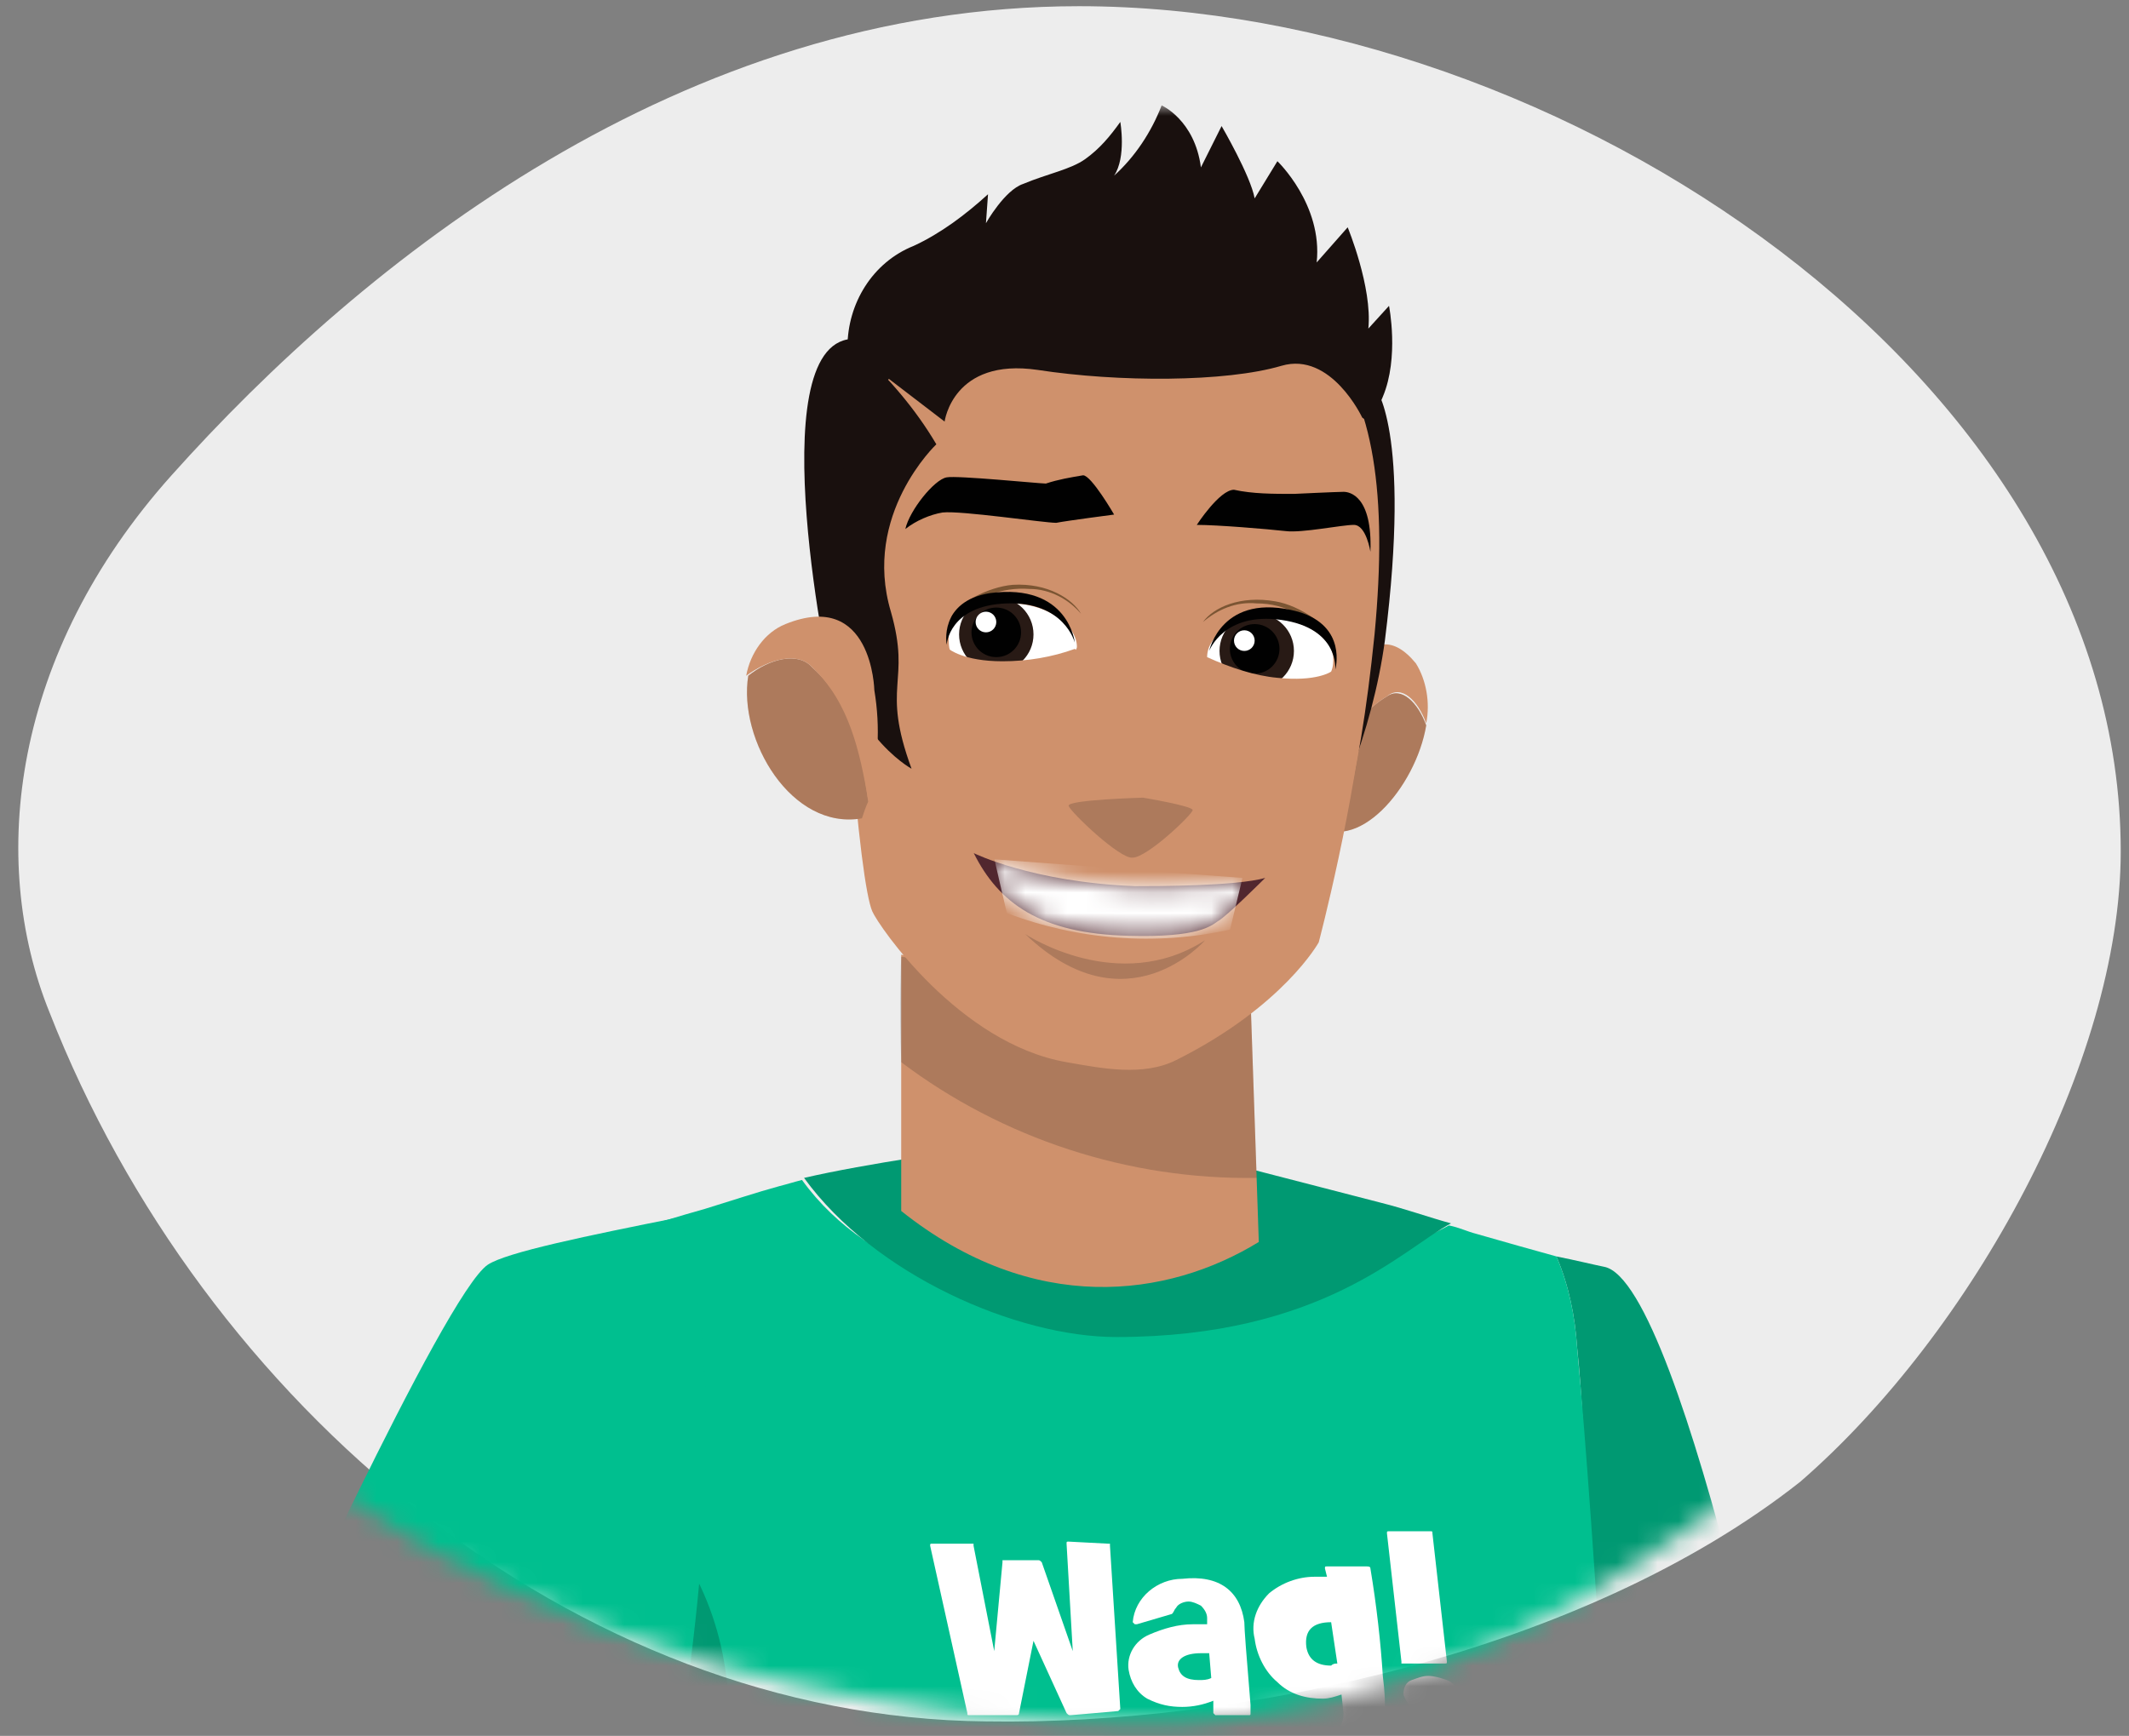 <svg version="1.1" id="Layer_1" xmlns="http://www.w3.org/2000/svg" x="0" y="0" viewBox="0 0 103 84" xml:space="preserve" enable-background="new 0 0 103 84"><rect x="0" y="0" width="103" height="84" fill="#808080" stroke="none"/><style>.st2{fillRule:evenodd;clip-rule:evenodd;fill:#fff}.st4{fill:#009972}.st5{fill:#00bf8f}.st6{fill:#cf916c}.st7{fill:#19100e}.st8{opacity:.2;fill:#231f20;enable-background:new}.st9{fill:#010101}.st10{fill:#7b5533}.st11{fill:#fff}.st12{fill:#281a15}</style><g id="FINAL-MOBILE"><g id="mobile-top-nav-v8-expanded" transform="translate(-28 -317)"><g id="PCG" transform="translate(28 294)"><g id="one-time" transform="translate(0 23)"><g id="Mask" transform="matrix(-1 0 0 1 103 0)"><path id="path-1_1_" d="M55.3 83.3c-12.2.2-28.9-3.3-39.4-11.6C7.6 64.5.4 51.4.4 41.2.4 18.3 27.5.3 50.8.3 70 .3 85.4 12.6 94.7 23c7.7 8.6 8.9 18.6 5.9 26-7.4 18.9-25.3 34.1-45.3 34.3z" fillRule="evenodd" clip-rule="evenodd" fill="#ededed"/></g><defs><filter id="Adobe_OpacityMaskFilter" filterUnits="userSpaceOnUse" x="5.7" y="5.1" width="81.6" height="135.9"><feColorMatrix values="1 0 0 0 0 0 1 0 0 0 0 0 1 0 0 0 0 0 1 0"/></filter></defs><mask maskUnits="userSpaceOnUse" x="5.7" y="5.1" width="81.6" height="135.9" id="mask-2_1_"><g filter="url(#Adobe_OpacityMaskFilter)"><path id="path-1_2_" class="st2" d="M55.5 83.4c12.9 0 23.6-6.6 33.9-15.6 8.2-7.2 17.4-15.6 17.4-25.8 0-22.9-28-41.6-51.2-41.6-19.3 0-34 10.2-41.4 22-3.9 6.3-10.4 19-10.4 27-.1 23 28.4 34 51.7 34z"/></g></mask><g id="male-walker" mask="url(#mask-2_1_)"><g transform="translate(2 5)"><path id="Path" class="st4" d="M85.3 86.7S79.5 57 75.6 56.3c-.5-.1-1.3-.3-2.3-.5.6 1.4.9 2.9 1 4.4 1 9.5-.5 18.9 1.9 28.1l3-.5 6.1-1.1z"/><path id="Path_1_" class="st4" d="M29.8 68.2c-.7 3-1.4 6-2.3 8.9 0 2.8-.1 5.5-.2 8.1 0 0 .8 2.4 1.8 6.3 4.3-7.5 6.6-16.3.7-23.3z"/><path id="Path_2_" class="st5" d="M76.2 89.1v-.8s-1-18.5-1.9-28.1c-.1-1.5-.4-3-1-4.4-1.1-.3-2.5-.7-3.9-1.1-.4-.1-.8-.3-1.3-.4-2.3 1.2-9.1 4.7-16.2 4.9-5.6-1.3-11.7-2.4-15.1-7.1-.4.1-.7.2-1.1.3-1.1.3-2.3.7-3.6 1.1-2.5.7-5.2 1.6-7.8 2.4 2.6 6.3 3.1 14.1 3.1 21.4.9-2.9 1.7-5.9 2.3-8.9 5.9 6.9 3.6 15.8-.6 23.3 1.9 7.2 3 14.6 3.4 22 5.6 1.8 13.6 3.1 11.3 8.6-2 4.7-6.5 6.4-11.7 7.1-.2 3-.3 5.3-.3 5.3s29.8 3.5 46.2 0l-1.8-45.6z"/><path id="Path_3_" class="st4" d="M52.8 50.1l-7.8.5s-5.1.7-8.1 1.4c3.4 4.7 10.3 7.7 15.1 7.7 10 0 13.9-4.3 16.2-5.5-1.1-.3-2.2-.7-3.4-1-5.8-1.5-12-3.1-12-3.1z"/><path id="Path_4_" class="st6" d="M13.1 77.1s-10.3 24-9.4 26.4 17.8 15.3 23.4 16.4c0 0 3.3 4.6 8.1 5.5s7.2-4 7.2-4 .7.8 2.4-1.3c1-1.3-2.6-4.3-4.2-6-1.6-1.7-5.9-5.6-10-2 0 0-5.5-2-7.5-5.3s-3.6-6.2-6.3-8.4c0 0 4.5-2.9 8.6-14.2l-12.3-7.1z"/><path id="Path_5_" class="st5" d="M30.9 53.9c-4.5.9-8.4 1.7-9.3 2.3-2.1 1.4-11.1 21.2-11.1 21.2s9.7 10.3 18.6 9.8l1.1-3.6c1.5-9.3 3.2-20.6.7-29.7z"/><path id="Path_6_" class="st7" d="M39.2 11.4s-.4-2.5 3.2-3.4S55 6.4 57.8 7.5c2.8 1.1 5.4 6.1 5.5 7.1C50.2 9.9 43.7 16 43.7 16l-2.8 2.7-1.7 11-.9-1.3c-.1-.1-3.6-16.7.9-17z"/><path id="Path_7_" class="st6" d="M65.1 28.7c.7-.5 1.5.3 1.9 1.4-.5 3-3.4 6.4-5.5 4.7 0-.3 0-.6.1-.9.9-2.2 1.8-4.2 3.5-5.2z"/><path id="Path_8_" class="st8" d="M65.1 28.7c.7-.5 1.5.3 1.9 1.4-.5 3-3.4 6.4-5.5 4.7 0-.3 0-.6.1-.9.9-2.2 1.8-4.2 3.5-5.2z"/><path id="Path_9_" class="st6" d="M65.1 28.7c-1.7 1-2.6 3.1-3.5 5.2.1-1.8.6-3.5 1.2-5.1 0 0 1.4-4.5 3.7-1.7.5.8.7 1.9.5 2.9-.4-1.1-1.2-1.9-1.9-1.3z"/><path id="Path_10_" class="st7" d="M61.3 15.6s1.2 3.3 2.5 3.8c0 0 1.3 8-.5 13.1.8-2.1 1.4-4.3 1.7-6.5 1.3-10.3-.5-12.3-.5-12.3-1.1.4-2.2 1.1-3.2 1.9z"/><path id="Path_11_" class="st6" d="M41.6 41.2v12.4c6.4 5.1 12.9 4.2 17.3 1.5l-.4-11.8-16.9-2.1z"/><path id="Path_12_" class="st8" d="M41.6 41.3s-.1 2.2 0 5.1c4.9 3.7 11 5.7 17.2 5.6l-.3-8.6-16.9-2.1z"/><path id="Path_13_" class="st6" d="M64.5 25.7C63 40.4 59.7 43.7 52.1 44S39 37 38.6 27.2C38.2 17.4 39.8 9 50.7 8.5S65.8 12 64.5 25.7z"/><path id="Path_14_" class="st6" d="M52 28.3s13.1-12.1 12.1-.1c-.5 5.6-2.3 12.4-2.3 12.4s-1.7 3.1-6.9 5.7c-1.6.8-3.6.4-5.3.1-5.2-.9-9.1-6.6-9.4-7.3s-.7-3.6-1.1-9c-.2-3.3-.6-6.8-.6-6.8l13.5 5z"/><path id="Path_15_" class="st9" d="M55.9 20.4s1.1-1.7 1.8-1.7c.9.2 1.9.2 2.9.2 0 0 2.1-.1 2.4-.1s1.4.2 1.3 2.9c0 0-.2-1.3-.8-1.3-.6 0-2.5.4-3.3.3-.9-.1-3.3-.3-4.3-.3z"/><path id="Path_16_" class="st9" d="M51.9 19.9S50.8 18 50.4 18c-.6.1-1.2.2-1.8.4-.3 0-4.3-.4-4.8-.3-.6.1-1.8 1.6-2 2.5.5-.4 1.2-.7 1.8-.8.9-.1 4.9.5 5.5.5.5-.1 2.8-.4 2.8-.4z"/><path id="Path_17_" class="st10" d="M44.1 24.9s0-.1 0 0c-.1-.1-.1 0-.1 0 .3-.7 1.8-1.5 3-1.6 1.7-.1 2.9.7 3.3 1.4-.6-.7-1.5-1.2-2.5-1.2-1.3-.1-2.7.4-3.6 1.4 0-.1 0 0-.1 0z"/><path id="Path_18_" class="st11" d="M47.1 24.2c-1.6-.1-3 .6-3.2 1.5v.2c0 .3 0 .6.2.8.4.7 1.4 1.3 2.7 1.4 1.4.1 2.6-.4 3.1-1.2.1-.1.1-.2.1-.3 0-.1.1-.2.1-.3 0-1-1.3-2-3-2.1z"/><circle id="Oval" class="st12" cx="46.2" cy="25.7" r="1.8"/><circle id="Oval_1_" class="st9" cx="46.2" cy="25.6" r="1.2"/><circle id="Oval_2_" class="st11" cx="45.7" cy="25.1" r=".5"/><path id="Path_19_" class="st9" d="M45.9 23.7c3.8-.5 4.1 2.4 4.1 2.4s-.5-2-3.3-1.9c-2.8.1-2.9 2-2.9 2s-.4-2.1 2.1-2.5z"/><path id="Path_20_" class="st6" d="M50 26.4c-1.1.4-2.3.6-3.5.6-1.9 0-2.6-.6-2.6-.6l-1.1.5s-.5 1.1 1.6 1.6 6-.6 6.3-1-.7-1.1-.7-1.1z"/><path id="Path_21_" class="st10" d="M62.4 26c.1-.1.1 0 .1 0-.2-.7-1.6-1.7-2.8-1.9-1.7-.3-3 .3-3.5 1 .7-.6 1.6-1 2.6-.9 1.4 0 2.6.7 3.4 1.8.1-.1.1 0 .2 0z"/><path id="Path_22_" class="st11" d="M59.5 24.9c1.6.1 2.9.9 3 1.9v.2c0 .3-.1.6-.3.8-.5.7-1.6 1.1-2.8 1.1-1.4-.1-2.5-.7-2.9-1.5 0-.1-.1-.2-.1-.3v-.3c0-1.1 1.4-1.9 3.1-1.9z"/><circle id="Oval_3_" class="st12" cx="58.8" cy="26.5" r="1.8"/><circle id="Oval_4_" class="st9" cx="58.7" cy="26.4" r="1.2"/><circle id="Oval_5_" class="st11" cx="58.2" cy="26" r=".5"/><path id="Path_23_" class="st6" d="M56.4 26.8c1.1.5 2.3.9 3.4 1 1.9.2 2.6-.3 2.6-.3l1 .6s.4 1.1-1.8 1.4c-2.2.2-5.8-1.3-6.1-1.7-.2-.4.9-1 .9-1z"/><path id="Path_24_" class="st9" d="M60.8 24.6c-3.7-1-4.3 1.9-4.3 1.9s.7-1.9 3.5-1.5c2.8.4 2.6 2.4 2.6 2.4s.6-2.1-1.8-2.8z"/><path id="Path_25_" class="st8" d="M52.8 36.5c-.6.1-3-2.2-3.1-2.5s3.6-.4 3.6-.4 2.4.4 2.4.6c0 .2-2.2 2.3-2.9 2.3z"/><g id="Group" transform="translate(41.41 36.183)"><g id="Path_26_"><path id="path-3_1_" d="M3.7.1s2.8 1.4 7.8 1.6c1 0 4.9 0 6.3-.4 0 0-1.9 1.9-2.3 2.1-.3.2-.9.8-4.3.7C6.9 4 4.9 2.5 3.7.1z" fill="#51272f"/></g><defs><filter id="Adobe_OpacityMaskFilter_1_" filterUnits="userSpaceOnUse" x="4.7" y=".5" width="12" height="3.9"><feColorMatrix values="1 0 0 0 0 0 1 0 0 0 0 0 1 0 0 0 0 0 1 0"/></filter></defs><mask maskUnits="userSpaceOnUse" x="4.7" y=".5" width="12" height="3.9" id="mask-4_1_"><g filter="url(#Adobe_OpacityMaskFilter_1_)"><path id="path-3_2_" class="st2" d="M3.7.1s2.8 1.4 7.8 1.6c1 0 4.9 0 6.3-.4 0 0-1.9 1.9-2.3 2.1-.3.2-.9.8-4.3.7C6.9 4 4.9 2.5 3.7.1z"/></g></mask><path id="Path_27_" d="M16.7 1.3L4.7.4s.5 2.2.6 2.6c3.4 1.3 7.2 1.6 10.8.8l.6-2.5z" mask="url(#mask-4_1_)" fill="#fff"/></g><path id="Path_28_" class="st8" d="M47.6 40.2s4.5 3 8.7.3c0 0-3.8 4.4-8.7-.3z"/><path id="Path_29_" class="st7" d="M43.3 16.5s-3.6 3.4-2.2 8.1c1 3.5-.5 3.5 1 7.6 0 0-3.5-1.9-3.9-7.3C38 22.1 39.6 12 39.6 12c1.4 1.3 2.7 2.8 3.7 4.5z"/><path id="Path_30_" class="st6" d="M37.3 27.3c-.7-.8-2.1-.4-3.1.4-.5 3.1 2.1 7.5 5.5 6.9.1-.3.2-.6.3-.8-.3-2.4-.8-4.8-2.7-6.5z"/><path id="Path_31_" class="st8" d="M37.3 27.3c-.7-.8-2.1-.4-3.1.4-.5 3.1 2.1 7.5 5.5 6.9.1-.3.2-.6.3-.8-.3-2.4-.8-4.8-2.7-6.5z"/><path id="Path_32_" class="st6" d="M37.3 27.3c1.8 1.7 2.3 4.1 2.7 6.4.5-1.7.6-3.5.3-5.3 0 0-.1-4.9-4.3-3.2-1 .4-1.7 1.4-1.9 2.5 1.1-.8 2.5-1.2 3.2-.4z"/><path id="Shape" class="st11" d="M68.6 77c0 .3-.1.6-.4.7-.3.1-.5.2-.8.2-.3 0-.6 0-.9-.2-.3-.1-.5-.4-.6-.7 0-.3.1-.6.4-.7.3-.1.5-.2.8-.2.3 0 .6.1.9.2.3.1.5.4.6.7zm-1.3-7.8l.7 6.2c0 .1 0 .1-.1.1h-2-.1v-.1l-.7-6.2c0-.1 0-.1.1-.1h2c.1 0 .1 0 .1.1z"/><path id="Path_33_" class="st11" d="M52.2 77.7s0 .1 0 0l-.1.1-2.3.2c-.1 0-.1 0-.2-.1L48 74.4l-.7 3.5c0 .1-.1.1-.1.1h-2.3c-.1 0-.1 0-.1-.1L43 69.8c0-.1 0-.1.1-.1h2v.1l1 5.1.4-4.3v-.1H48.2c.1 0 .1 0 .2.1l1.5 4.3-.3-5.2c0-.1 0-.1.1-.1l1.9.1h.1v.1l.5 7.9z"/><path id="Shape_1_" class="st11" d="M58.2 73.5c0 .3.1 1.6.3 4v.4c0 .1 0 .1-.1.1h-1.5-.1l-.1-.1v-.6c-.5.2-1 .3-1.5.3-.6 0-1.1-.1-1.7-.4-.5-.3-.8-.8-.9-1.4-.1-.7.3-1.4 1-1.7.7-.3 1.4-.5 2.1-.5h.7v-.3c0-.2-.1-.4-.3-.6-.2-.1-.4-.2-.6-.2-.2 0-.5.1-.6.3-.1.1-.1.2-.2.3l-1.7.5h-.1l-.1-.1c.1-1.2 1.2-2.1 2.4-2.1 1.8-.2 2.8.6 3 2.1zM56.5 75h-.4c-.8 0-1.2.3-1.1.7.1.4.4.6 1 .6.2 0 .4 0 .6-.1l-.1-1.2z"/><path id="Shape_2_" class="st11" d="M64.3 70.9c.3 1.8.5 3.6.6 5.2.1.8.1 1.2.1 1.3 0 .4.1.9 0 1.3 0 .7-.3 1.3-.8 1.8-.5.4-1.2.7-1.8.7-.4 0-.7 0-1.1-.1-.1 0-.1-.1-.1-.1l-.2-1.8c0-.1 0-.1.1-.2h.6c.9 0 1.3-.4 1.3-1.1l-.1-.9c-.3.1-.6.2-.9.2-.8 0-1.6-.2-2.2-.8-.6-.5-1-1.3-1.1-2.1-.2-.8.1-1.6.7-2.2.6-.5 1.4-.8 2.2-.8h.6l-.1-.4c0-.1 0-.1.1-.1h1.9c.1 0 .2 0 .2.1zm-1.6 4.6l-.3-2c-.9 0-1.3.4-1.2 1.2.1.6.5.9 1.2.9.1-.1.2-.1.3-.1z"/><path id="Path_34_" class="st7" d="M39 11.8c0-2.1 1.2-4.1 3.2-4.9 1.3-.6 2.5-1.5 3.6-2.5l-.1 1.4s.9-1.6 1.8-1.9c1.2-.5 2.3-.7 3-1.2.7-.5 1.2-1.1 1.7-1.8 0 0 .3 1.7-.3 2.6 1-.9 1.8-2.1 2.3-3.4 0 0 1.6.7 1.9 3l1-2s1.4 2.4 1.6 3.5l1.1-1.8s2.2 2.1 1.9 4.9L63.2 6s1.2 2.9 1 4.9l1-1.1s.5 2.5-.3 4.4c-.6 1.5-1 1-1 1S62.4 12 60 12.7c-2.7.8-7.9.8-11.8.2-4.1-.6-4.5 2.5-4.5 2.5"/></g></g></g></g></g></g></svg>
